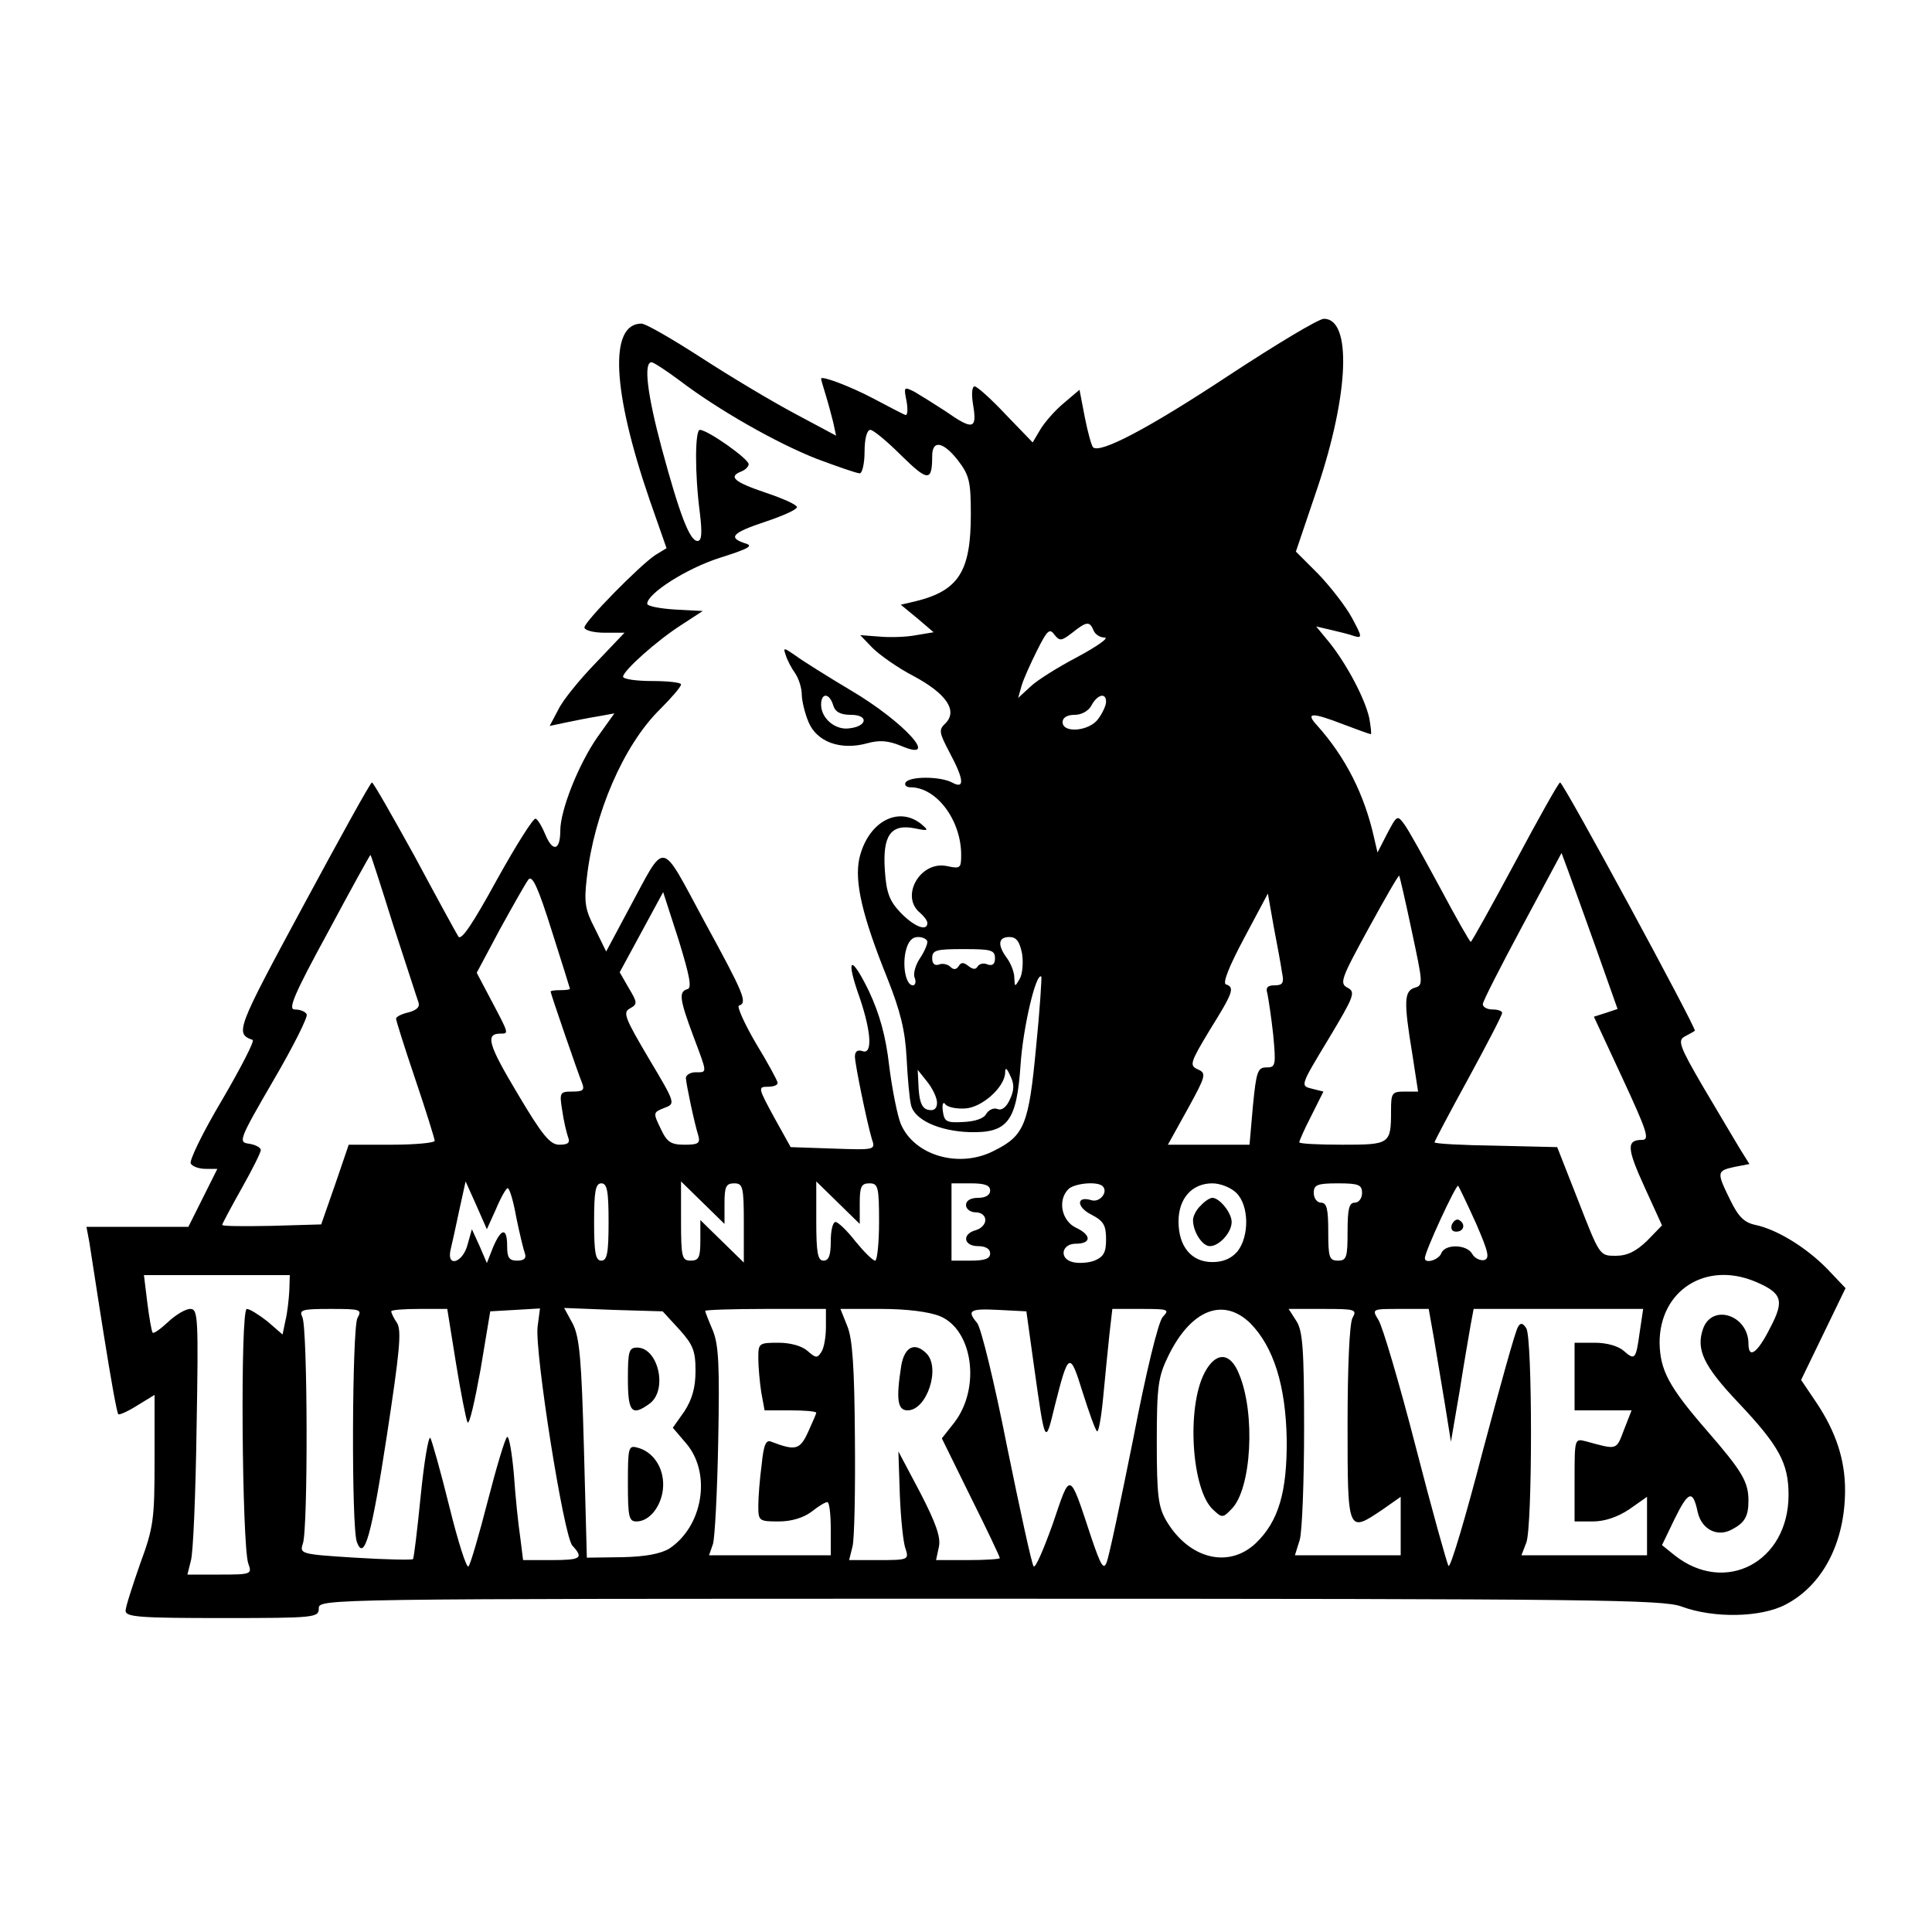 <?xml version="1.0" standalone="no"?>
<!DOCTYPE svg PUBLIC "-//W3C//DTD SVG 20010904//EN"
 "http://www.w3.org/TR/2001/REC-SVG-20010904/DTD/svg10.dtd">
<svg version="1.0" xmlns="http://www.w3.org/2000/svg"
 width="400pt" height="400pt" viewBox="0 0 400 400"
 preserveAspectRatio="xMidYMid meet">

<g transform="translate(0,400) scale(0.1,-0.1)"
fill="#000000" stroke="none">
<path d="M2543 3222 c-165 -109 -266 -162 -280 -148 -3 3 -11 31 -17 62 l-11
57 -33 -28 c-17 -14 -39 -39 -48 -54 l-16 -27 -56 58 c-30 32 -59 58 -64 58
-6 0 -7 -17 -3 -40 8 -49 -1 -51 -58 -11 -23 15 -52 33 -64 40 -22 11 -22 10
-16 -20 3 -18 2 -30 -3 -28 -5 2 -34 17 -64 33 -49 26 -110 49 -110 42 0 -2 4
-16 9 -32 5 -16 12 -42 16 -58 l6 -28 -86 46 c-47 25 -134 77 -194 116 -59 38
-114 70 -123 70 -67 0 -61 -138 17 -365 l35 -100 -23 -14 c-32 -21 -147 -138
-147 -150 0 -6 19 -11 42 -11 l41 0 -60 -63 c-33 -34 -68 -77 -77 -96 l-18
-34 33 7 c19 4 49 10 68 13 l33 6 -35 -49 c-39 -56 -77 -151 -77 -194 0 -40
-15 -45 -30 -10 -7 17 -16 33 -21 35 -4 3 -40 -54 -80 -126 -51 -93 -74 -127
-80 -118 -5 8 -46 83 -91 167 -46 83 -85 152 -88 152 -3 0 -67 -116 -143 -257
-137 -254 -141 -263 -104 -276 5 -1 -24 -57 -63 -124 -40 -67 -69 -127 -65
-132 3 -6 17 -11 31 -11 l24 0 -30 -60 -30 -60 -106 0 -105 0 6 -32 c3 -18 16
-105 30 -192 14 -88 27 -162 30 -164 2 -2 20 6 39 18 l36 22 0 -134 c0 -124
-2 -140 -30 -216 -16 -46 -30 -89 -30 -97 0 -13 31 -15 200 -15 193 0 200 1
200 20 0 20 7 20 1389 20 1257 0 1393 -2 1432 -16 67 -25 165 -23 216 4 77 40
123 129 123 237 0 63 -19 121 -60 182 l-31 46 46 95 46 95 -38 40 c-44 45
-105 82 -149 91 -23 5 -35 17 -52 52 -28 57 -28 60 9 68 l31 6 -20 32 c-11 18
-45 76 -76 128 -49 84 -53 96 -38 104 9 5 19 10 21 12 4 4 -272 514 -279 514
-3 0 -45 -75 -93 -165 -49 -91 -90 -165 -92 -165 -2 0 -31 51 -64 113 -33 61
-66 121 -74 131 -14 19 -15 18 -35 -20 l-20 -39 -7 30 c-20 90 -59 167 -118
233 -25 27 -12 28 55 2 29 -11 54 -20 56 -20 2 0 0 15 -3 33 -9 41 -47 112
-82 156 l-28 34 30 -7 c17 -4 38 -9 49 -13 17 -5 16 -1 -5 38 -13 24 -45 65
-70 91 l-46 46 45 133 c65 194 71 349 13 349 -11 0 -99 -53 -198 -118z m-1137
-9 c80 -61 201 -130 285 -163 43 -16 83 -30 89 -30 5 0 10 20 10 45 0 27 5 45
12 45 6 0 35 -24 64 -53 55 -54 64 -55 64 -1 0 34 23 30 54 -10 23 -30 26 -44
26 -111 0 -118 -25 -158 -115 -180 l-30 -7 34 -28 34 -29 -36 -6 c-20 -4 -55
-5 -76 -3 l-40 3 25 -26 c15 -15 53 -42 86 -59 67 -36 91 -71 66 -97 -15 -14
-14 -19 8 -61 30 -56 32 -77 5 -62 -25 13 -88 13 -96 0 -3 -5 1 -10 10 -10 54
0 105 -68 105 -140 0 -28 -2 -29 -30 -23 -55 11 -97 -63 -55 -97 8 -7 15 -16
15 -21 0 -18 -27 -8 -55 21 -23 24 -30 41 -33 88 -5 72 12 97 62 87 29 -6 30
-5 12 10 -48 37 -110 2 -127 -73 -10 -48 6 -118 58 -247 27 -68 37 -108 40
-165 2 -41 6 -85 9 -97 6 -31 58 -55 122 -57 79 -2 97 23 105 140 5 76 32 192
43 182 1 -2 -3 -68 -11 -147 -15 -159 -24 -182 -86 -213 -72 -38 -166 -11
-194 55 -7 17 -18 72 -24 120 -7 62 -20 108 -42 155 -38 78 -49 70 -19 -14 24
-71 27 -119 5 -110 -10 3 -15 -1 -15 -12 1 -20 25 -136 35 -170 8 -23 7 -23
-80 -20 l-88 3 -35 63 c-32 59 -33 62 -13 62 12 0 21 3 21 8 0 4 -20 41 -45
82 -24 41 -40 77 -35 78 18 6 11 23 -72 175 -93 172 -78 169 -156 25 l-47 -88
-23 47 c-21 40 -23 55 -17 106 15 133 76 274 151 348 24 24 44 47 44 52 0 4
-27 7 -60 7 -33 0 -60 4 -60 9 0 12 70 75 122 108 l43 28 -57 3 c-32 2 -58 7
-58 12 0 21 81 73 150 95 60 19 71 25 53 30 -37 12 -27 22 42 45 36 12 65 25
65 30 0 5 -29 18 -65 30 -65 22 -78 33 -50 44 8 3 15 10 15 15 0 11 -85 71
-101 71 -10 0 -11 -88 0 -172 5 -42 4 -58 -5 -58 -16 0 -37 55 -74 192 -30
112 -38 178 -21 178 4 0 30 -17 57 -37z m858 -518 c3 -8 13 -15 23 -15 10 0
-15 -18 -56 -40 -40 -21 -85 -49 -98 -62 l-25 -23 7 25 c4 14 19 47 32 73 21
42 26 47 36 33 11 -14 15 -13 37 4 30 24 36 24 44 5z m26 -148 c0 -7 -7 -23
-16 -35 -18 -26 -74 -31 -74 -7 0 9 9 15 25 15 14 0 29 8 35 20 12 22 30 27
30 7z m-1476 -462 c26 -79 49 -151 52 -159 4 -10 -2 -17 -20 -22 -14 -3 -26
-9 -26 -13 0 -4 18 -61 40 -126 22 -65 40 -123 40 -127 0 -4 -40 -8 -89 -8
l-89 0 -28 -82 -29 -83 -102 -3 c-57 -1 -103 -1 -103 2 0 2 18 36 40 75 22 39
40 75 40 80 0 5 -11 11 -24 13 -23 3 -22 7 50 131 41 70 72 132 69 137 -3 6
-14 10 -25 10 -14 0 -2 30 69 160 47 88 87 160 88 160 1 0 22 -65 47 -145z
m2490 -47 l45 -127 -24 -8 -25 -8 59 -127 c51 -110 57 -128 41 -128 -33 0 -32
-17 5 -98 l36 -79 -31 -32 c-23 -22 -41 -31 -65 -31 -33 0 -33 0 -77 113 l-44
112 -127 3 c-70 1 -127 4 -127 7 0 2 31 61 70 132 38 70 70 131 70 136 0 4 -9
7 -20 7 -11 0 -20 5 -20 11 0 6 37 78 82 162 l81 151 13 -35 c7 -19 33 -91 58
-161z m-2124 -85 c0 -2 -9 -3 -20 -3 -11 0 -20 -1 -20 -3 0 -4 56 -167 65
-189 6 -15 2 -18 -20 -18 -26 0 -27 -2 -21 -39 3 -22 9 -46 12 -55 5 -12 0
-16 -18 -16 -19 0 -35 19 -86 105 -61 102 -68 125 -36 125 18 0 18 -1 -20 71
l-29 55 48 90 c27 49 53 95 59 103 8 10 20 -16 48 -105 21 -66 38 -120 38
-121z m1743 119 c23 -108 24 -112 6 -117 -22 -7 -23 -28 -5 -137 l12 -78 -28
0 c-26 0 -28 -3 -28 -39 0 -70 -2 -71 -101 -71 -49 0 -89 2 -89 5 0 3 11 28
25 55 l25 50 -24 6 c-24 6 -24 6 34 102 54 90 57 98 40 107 -17 9 -14 18 43
122 34 62 62 111 64 110 1 -2 13 -53 26 -115z m-1500 -120 c-18 -5 -16 -21 12
-96 30 -80 30 -76 5 -76 -11 0 -20 -6 -20 -12 1 -14 17 -91 26 -120 4 -15 -1
-18 -28 -18 -29 0 -37 5 -50 33 -16 33 -16 34 7 43 24 9 24 9 -32 103 -49 83
-54 95 -39 103 16 9 16 12 -2 42 l-19 33 45 83 45 83 32 -99 c23 -75 28 -100
18 -102z m1231 36 c5 -23 2 -28 -15 -28 -15 0 -19 -5 -15 -17 2 -10 8 -48 12
-85 6 -64 5 -68 -14 -68 -18 0 -21 -8 -28 -80 l-7 -80 -84 0 -85 0 41 74 c38
69 39 74 21 82 -18 8 -16 14 25 82 48 77 52 88 33 94 -7 3 7 38 38 96 l49 92
12 -68 c7 -37 15 -79 17 -94z m-734 62 c0 -6 -7 -22 -16 -35 -9 -14 -14 -32
-10 -40 3 -8 1 -15 -4 -15 -14 0 -22 38 -15 70 5 21 13 30 26 30 10 0 19 -5
19 -10z m196 -24 c3 -19 1 -43 -5 -53 -10 -17 -10 -17 -11 3 0 11 -7 29 -15
40 -20 27 -19 44 5 44 14 0 21 -9 26 -34z m-56 -10 c0 -12 -5 -16 -15 -13 -8
4 -17 2 -21 -4 -4 -7 -10 -6 -19 1 -10 8 -15 8 -20 0 -5 -8 -11 -8 -17 -2 -6
6 -17 8 -24 5 -9 -3 -14 2 -14 13 0 17 8 19 65 19 57 0 65 -2 65 -19z m31
-292 c-7 -16 -17 -24 -26 -20 -8 3 -18 -2 -23 -10 -5 -10 -24 -16 -48 -17 -35
-2 -39 1 -42 23 -2 14 1 20 5 14 4 -6 22 -10 40 -9 35 1 82 43 84 73 0 13 3
12 11 -6 8 -16 8 -29 -1 -48z m-151 -7 c0 -12 -6 -17 -17 -15 -13 2 -19 14
-21 43 l-2 40 20 -25 c11 -14 20 -33 20 -43z m-913 -220 c10 24 21 43 24 43 4
0 12 -27 18 -61 7 -34 15 -67 18 -75 3 -9 -2 -14 -16 -14 -17 0 -21 6 -21 30
0 39 -12 38 -29 -2 l-13 -33 -15 35 -16 35 -9 -32 c-10 -38 -44 -48 -35 -10 3
12 11 49 18 82 l13 59 22 -49 22 -50 19 42z m233 -27 c0 -64 -3 -80 -15 -80
-12 0 -15 16 -15 80 0 64 3 80 15 80 12 0 15 -16 15 -80z m240 38 c0 35 3 42
20 42 18 0 20 -7 20 -82 l0 -82 -45 44 -45 44 0 -42 c0 -35 -3 -42 -20 -42
-18 0 -20 7 -20 82 l0 82 45 -44 45 -44 0 42z m280 0 c0 35 3 42 20 42 18 0
20 -7 20 -80 0 -44 -4 -80 -8 -80 -5 0 -23 18 -41 40 -17 22 -36 40 -41 40 -6
0 -10 -18 -10 -40 0 -29 -4 -40 -15 -40 -12 0 -15 16 -15 82 l0 82 45 -44 45
-44 0 42z m270 27 c0 -9 -9 -15 -25 -15 -16 0 -25 -6 -25 -15 0 -8 9 -15 20
-15 12 0 20 -7 20 -16 0 -9 -9 -18 -20 -21 -29 -8 -25 -33 5 -33 16 0 25 -6
25 -15 0 -11 -11 -15 -40 -15 l-40 0 0 80 0 80 40 0 c29 0 40 -4 40 -15z m233
9 c12 -12 -6 -34 -23 -29 -32 10 -32 -14 0 -30 25 -13 30 -22 30 -51 0 -27 -5
-36 -24 -44 -13 -5 -34 -6 -45 -3 -29 7 -23 38 6 38 33 0 33 18 1 33 -30 14
-39 57 -16 80 12 12 60 17 71 6z m277 -14 c26 -26 27 -89 2 -121 -13 -15 -30
-22 -52 -22 -43 0 -70 32 -70 84 0 48 28 79 70 79 17 0 39 -9 50 -20z m260 0
c0 -11 -7 -20 -15 -20 -12 0 -15 -13 -15 -60 0 -53 -2 -60 -20 -60 -18 0 -20
7 -20 60 0 47 -3 60 -15 60 -8 0 -15 9 -15 20 0 17 7 20 50 20 43 0 50 -3 50
-20z m236 -63 c26 -60 29 -73 16 -76 -8 -1 -19 4 -24 13 -11 20 -57 21 -64 1
-6 -14 -34 -22 -34 -10 0 14 65 154 69 150 2 -3 19 -38 37 -78z m-2457 -139
c-1 -18 -4 -46 -8 -62 l-6 -29 -31 27 c-18 14 -37 26 -43 26 -14 0 -10 -489 3
-527 8 -22 7 -23 -59 -23 l-67 0 7 28 c5 15 10 138 12 275 4 230 3 247 -13
247 -10 0 -30 -12 -46 -27 -15 -14 -30 -25 -32 -22 -2 2 -7 30 -11 62 l-7 57
151 0 151 0 -1 -32z m3034 19 c57 -24 62 -39 32 -96 -26 -52 -45 -66 -45 -33
0 59 -75 84 -94 31 -15 -43 1 -77 73 -153 84 -89 104 -125 104 -191 0 -139
-131 -208 -236 -125 l-26 21 26 54 c29 59 38 61 48 14 8 -35 40 -52 70 -36 27
14 35 27 35 60 0 39 -13 61 -86 145 -79 91 -97 125 -98 182 0 108 95 169 197
127z m-2893 -76 c-11 -22 -13 -435 -1 -464 15 -40 30 12 62 221 26 171 31 217
21 233 -7 10 -12 21 -12 24 0 3 26 5 58 5 l58 0 18 -112 c10 -62 21 -117 24
-123 4 -5 15 44 27 110 l20 120 52 3 51 3 -5 -38 c-6 -53 54 -433 72 -453 24
-26 18 -30 -44 -30 l-58 0 -6 48 c-4 26 -10 84 -13 129 -4 45 -10 80 -14 78
-4 -2 -22 -62 -40 -132 -18 -70 -36 -132 -40 -136 -4 -5 -22 52 -40 125 -18
73 -36 136 -39 141 -4 4 -13 -50 -20 -120 -7 -70 -14 -129 -16 -131 -2 -2 -56
-1 -120 3 -112 7 -115 8 -108 29 11 29 10 447 -1 469 -7 15 -2 17 58 17 63 0
66 -1 56 -19z m666 -23 c29 -32 34 -45 34 -86 0 -35 -7 -59 -23 -84 l-24 -34
29 -34 c51 -62 33 -170 -36 -216 -18 -11 -50 -17 -98 -18 l-73 -1 -6 225 c-5
185 -9 231 -23 259 l-18 33 102 -4 102 -3 34 -37z m304 5 c0 -21 -4 -45 -10
-53 -8 -12 -11 -12 -28 3 -11 10 -35 17 -60 17 -41 0 -42 -1 -42 -32 0 -18 3
-50 6 -70 l7 -38 53 0 c30 0 54 -2 54 -5 0 -2 -8 -20 -17 -40 -17 -37 -26 -39
-76 -20 -11 5 -16 -6 -20 -47 -4 -29 -7 -68 -7 -85 0 -32 1 -33 43 -33 26 0
51 8 67 20 14 11 28 20 33 20 4 0 7 -25 7 -55 l0 -55 -126 0 -126 0 8 23 c4
12 9 108 11 213 3 157 1 199 -11 229 -9 21 -16 39 -16 41 0 2 56 4 125 4 l125
0 0 -37z m236 22 c68 -28 85 -148 30 -220 l-26 -33 60 -122 c33 -66 60 -123
60 -126 0 -2 -30 -4 -66 -4 l-66 0 6 28 c4 20 -7 50 -39 112 l-45 85 3 -90 c2
-49 7 -100 12 -112 7 -22 5 -23 -55 -23 l-62 0 7 28 c4 15 6 116 5 224 -1 148
-5 207 -16 233 l-14 35 85 0 c53 0 99 -6 121 -15z m195 -105 c23 -164 23 -163
43 -80 28 111 31 113 57 29 13 -41 26 -78 30 -82 3 -5 9 27 13 70 4 43 10 102
13 131 l6 52 60 0 c57 0 59 -1 44 -17 -9 -11 -34 -112 -61 -253 -26 -129 -50
-244 -55 -255 -6 -16 -12 -6 -31 50 -47 142 -43 140 -80 31 -19 -53 -36 -93
-40 -89 -4 5 -28 116 -55 248 -26 132 -54 247 -62 256 -22 26 -15 30 44 27
l58 -3 16 -115z m448 90 c48 -49 73 -129 75 -240 1 -109 -17 -170 -64 -215
-56 -53 -138 -33 -185 46 -17 29 -20 52 -20 164 0 116 3 135 24 178 47 96 114
122 170 67z m211 11 c-6 -12 -10 -101 -10 -220 0 -227 0 -225 73 -176 l37 26
0 -61 0 -60 -109 0 -110 0 10 32 c5 18 9 122 9 231 0 165 -3 202 -16 222 l-16
25 71 0 c68 0 71 -1 61 -19z m169 -43 c6 -35 16 -97 23 -138 l12 -75 18 105
c9 58 20 120 23 138 l6 32 176 0 175 0 -7 -47 c-8 -58 -10 -60 -33 -40 -11 10
-35 17 -60 17 l-42 0 0 -70 0 -70 59 0 59 0 -16 -41 c-16 -42 -13 -41 -79 -23
-23 6 -23 5 -23 -80 l0 -86 38 0 c24 0 51 9 75 25 l37 26 0 -61 0 -60 -130 0
-130 0 10 26 c13 33 13 424 0 444 -7 11 -12 12 -17 3 -5 -6 -37 -122 -73 -257
-35 -135 -67 -243 -71 -238 -3 4 -34 115 -68 247 -34 132 -69 250 -77 262 -14
23 -14 23 45 23 l59 0 11 -62z"/>
<path d="M1627 2643 c3 -10 12 -27 20 -38 7 -11 13 -30 13 -43 0 -12 6 -38 14
-57 17 -41 66 -59 121 -44 25 7 43 6 70 -5 84 -36 8 49 -104 115 -47 28 -98
60 -113 71 -26 18 -27 18 -21 1z m98 -103 c4 -14 15 -20 37 -20 37 0 34 -24
-4 -28 -29 -4 -58 21 -58 49 0 25 17 25 25 -1z"/>
<path d="M2486 1504 c-9 -8 -16 -22 -16 -30 0 -24 19 -54 35 -54 19 0 45 28
45 50 0 19 -25 50 -40 50 -5 0 -16 -7 -24 -16z"/>
<path d="M3006 1465 c-3 -9 0 -15 9 -15 16 0 20 16 6 24 -5 3 -11 -1 -15 -9z"/>
<path d="M1300 1145 c0 -69 8 -78 45 -51 38 28 18 116 -26 116 -17 0 -19 -8
-19 -65z"/>
<path d="M1300 929 c0 -70 2 -79 18 -79 28 0 54 35 55 74 1 38 -21 71 -54 79
-18 5 -19 -1 -19 -74z"/>
<path d="M1866 1173 c-11 -70 -8 -93 13 -93 40 0 69 88 39 118 -24 24 -45 14
-52 -25z"/>
<path d="M2494 1158 c-38 -72 -27 -244 18 -284 18 -17 20 -17 38 2 41 41 50
198 15 280 -18 45 -48 46 -71 2z"/>
</g>
</svg>
